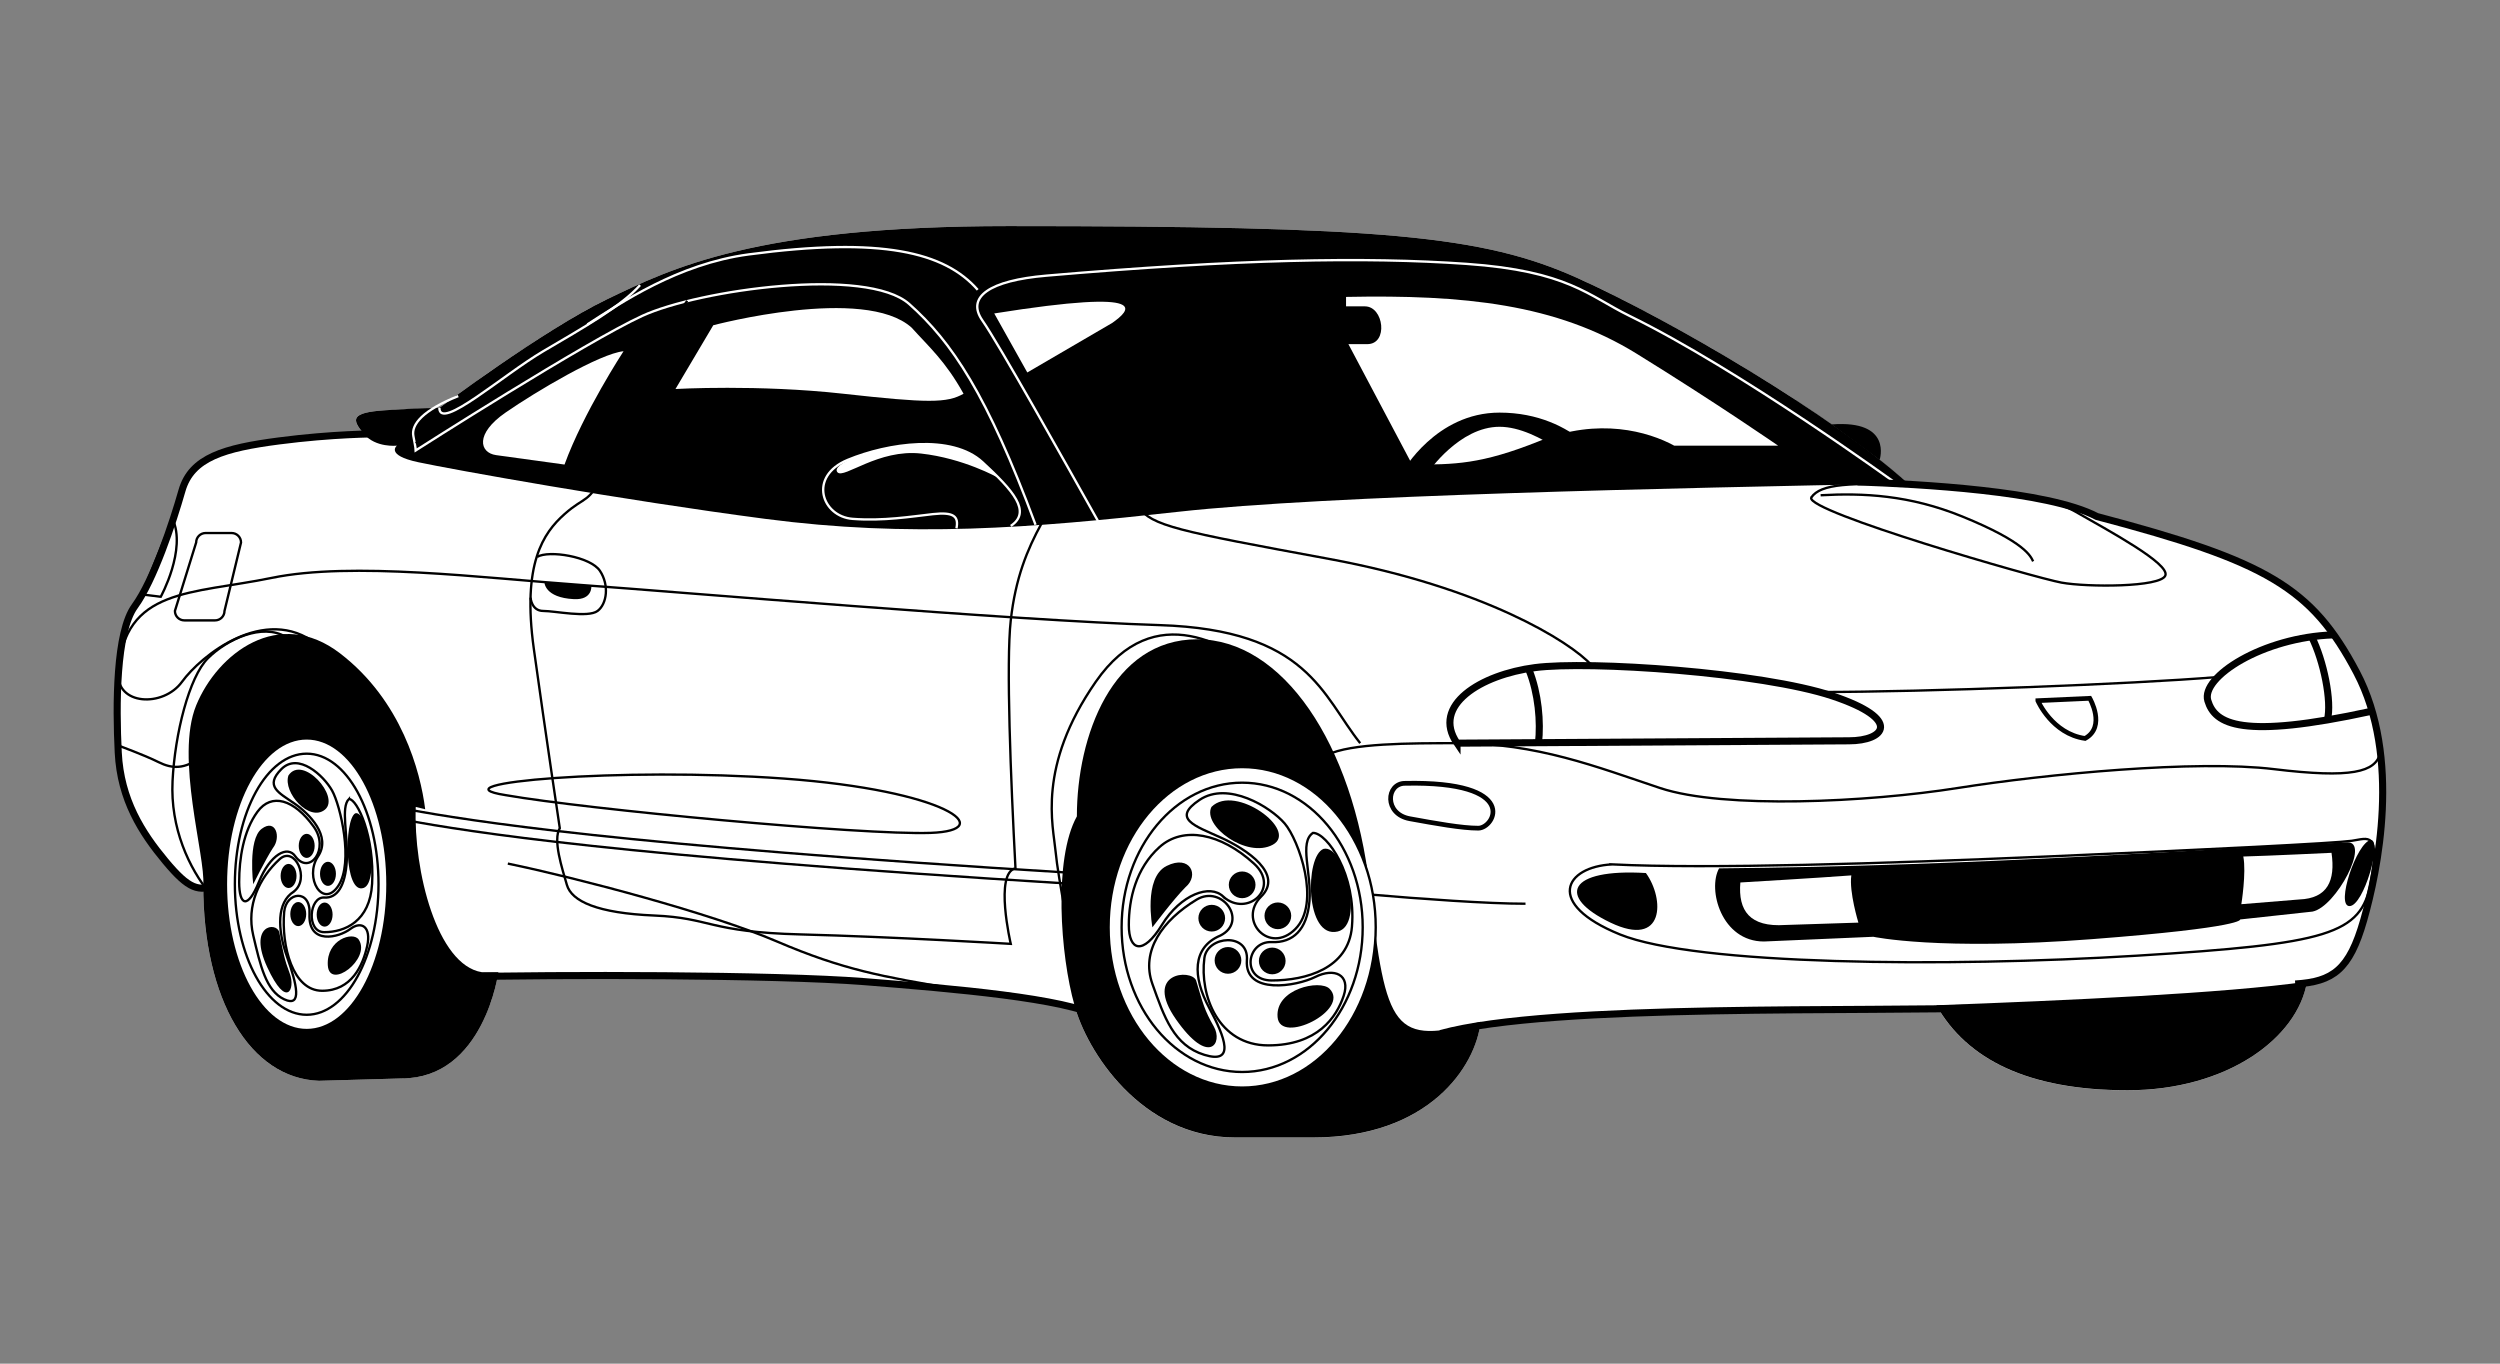 <?xml version="1.0" encoding="UTF-8" standalone="no"?>
<!-- Created with Inkscape (http://www.inkscape.org/) -->
<svg id="svg2" xmlns:rdf="http://www.w3.org/1999/02/22-rdf-syntax-ns#" xmlns="http://www.w3.org/2000/svg" height="54" width="99" version="1.1" xmlns:cc="http://creativecommons.org/ns#" xmlns:dc="http://purl.org/dc/elements/1.1/">
 <rect width="100%" height="100%" fill="#808080" stroke="none"/>
 <g id="g3491">
  <g id="g3871">
   <g id="g4614">
    <g id="g5219">
     <g id="g5689">
      <g id="g6406">
       <g id="g7263">
        <g id="g8053">
         <g id="g8717">
          <g id="g9406">
           <g id="g9898">
            <g id="g10207">
             <g id="g10407">
              <g id="g10743">
               <g id="g11282">
                <g id="g15079">
                 <g id="g15585">
                  <g id="g16769">
                   <g id="g17492">
                    <g id="g17976">
                     <g id="g18386">
                      <g id="g19746">
                       <g id="g20846">
                        <g id="g21376">
                         <g id="g21705">
                          <g id="g22212">
                           <rect id="rect2990" opacity="0" height="54" width="99" y="0" x="0"/>
                           <g id="layer1" transform="translate(268.07,8.026)">
                            <g id="logo27" transform="matrix(0.187,0,0,0.187,-263.57,0.927)">
                             <path id="path90378" fill="#FFF" d="M356.24,36.85c-15.66-10.23-33.72-20.204-46.26-25.85-20-9-41.5-11-120.5-11-53.5,0-71.5,9-85,15.5-5.815,2.8-13.208,7.456-19.74,11.849l5.079,7.745c6.613-4.017,14.574-8.235,18.161-8.594,0,0-1.217,1.906-2.541,4.092l15.04,1.364,6.5-10.956s32-8.5,42,0.5c3.158,3.509,6.32,6.509,9.473,11.416l13.36-4.893-5.333-9.523c34.5-5.5,28.5-0.5,25,2l-18,10.5-1.667-2.977-13.36,4.893c0.502,0.797,1.011,1.655,1.527,2.584-3.5,2-7.5,2-25.5,0s-35.5-1-35.5-1l1.508-2.544-15.049-1.364c-2.831,4.715-7.351,12.737-9.959,19.908l-14.5-2c-3.5-0.5-4.5-4.5,2-9,1.725-1.194,4.418-2.925,6.839-4.406l-5.087-7.745c-8.441,5.694-15.76,11.151-15.76,11.151l-11.5,0.5c-7.5,0.5-7,2-4.5,5l-0.438,0.062c-3.559,0.116-10.023,0.455-17.563,1.438-11.5,1.5-18.5,3.5-20.5,10.5s-6,19-10,24.5-4,21-3.5,31,5,17,10,23c3.34,4.008,5.341,5.562,7.495,5.705l0.508,0.045c0.202,24.086,10.146,40.255,24.497,40.75l17.5-0.5c15.556,0,19.655-17.779,20.373-21.729l0.501,0.066c22.9-0.313,60.518-0.148,77.125,1.163,15.265,1.205,33.436,2.733,43.878,5.362l0.758,0.135c2.76,9.65,14.2,27.52,33.86,27.52h16.5c23.845,0,33.955-14.209,35.4-23.727l0.731-0.104c24.625-3.661,69.86-3.085,95.745-3.409l0.611,0.073c6.655,10.98,19.529,17.167,40.016,17.167,21,0,36-11,38-23l0.297,0.207c6.07-0.957,9.078-4.02,11.703-13.207,3-10.5,8-34.5-1.5-52.5s-19-23.5-55-33c-8.094-4.24-26.092-6.003-39.871-6.818l-0.14-0.162c-5.87-5.317-14.61-11.668-23.74-17.65l-6.286,7.929c1.325,0.9,2.52,1.721,2.52,1.721h-22c-5.5-3-16-6-28.5-1s-18,5-27,5l-13.49-25.5h4c4.5,0,3.5-8-0.5-8h-4v-2c25-0.5,44.5,1.5,61.5,12,12.542,7.747,22.907,14.677,27.48,17.779l6.286-7.929z"/>
                             <path id="path90380" d="m379.98,54.5c-50.5,1-123,2.5-154.5,6s-57,5.5-87.5,1.5-66.5-10.5-73.5-12-4.5-3.5-4.5-3.5-4.5,0.5-7-2.5-3-4.5,4.5-5,11.5-0.5,11.5-0.5,22-16.5,35.5-23,31.5-15.5,85-15.5c79,0,100.5,2,120.5,11s54,29,70,43.5z"/>
                             <path id="path90382" d="m18.977,139.5c0.5-6-6-27-1.5-38s17.5-21,30.5-11,17,25,18,33l-2-0.5c-0.5,13.5,4.5,33.5,14,35h3.5s-3,22.5-20.5,22.5l-17.5,0.5c-14.5-0.5-24.5-17-24.5-41.5z"/>
                             <path id="path90384" d="m203.48,165c-3-10.5-4.5-31,0.5-40,0-17,7.5-37.5,25.5-37.5s33,22,36.5,52.5,5,33.5,23.5,28.5c-1,9.5-11,24.5-35.5,24.5h-16.5c-20,0-31.5-18.5-34-28z"/>
                             <path id="path90386" d="m385.98,165c27-1,61-2.5,78.5-5-2,12-17,23-38,23s-34-6.5-40.5-18z"/>
                             <path id="path90388" d="m324.48,137c-16.5-1-19,5-7.5,10.5s11.5-5,7.5-10.5z"/>
                             <path id="path90390" d="m339.98,136c-2.5,4.5,0.5,15.5,9.5,15.5l23.167-1s13.833,3,46.333,0.5,31.333-4.167,31.333-4.167l15.333-1.667c5-1,12.328-14.9,7.333-14.667-31.99,1.51-78.49,5.01-132.99,5.51z"/>
                             <path id="path90392" d="m477.98,130c-3,0.5-7.5,14-4.5,14s7-14,4.5-14z"/>
                             <path id="path90394" d="m363.81,42,10.167,7.5c-0.001,0,2.833-8.5-10.167-7.5z"/>
                             <path id="path90396" fill="#FFF" d="m260.98,15c25-0.5,44.5,1.5,61.5,12s30,19.5,30,19.5h-22c-5.5-3-16-6-28.5-1s-18,5-27,5l-13.5-25.5h4c4.5,0,3.5-8-0.5-8h-4v-2z"/>
                             <path id="path90398" fill="#FFF" d="m186.48,18.5,7,12.5,18-10.5c3.5-2.5,9.5-7.5-25-2z"/>
                             <path id="path90400" fill="#FFF" d="m168.98,21.5c3.74,4.155,7.147,7.064,11,14-3.5,2-7.5,2-25.5,0s-35.5-1-35.5-1l8-13.5s32-8.5,42,0.5z"/>
                             <path id="path90402" fill="#FFF" d="m107.98,26.5s-8.5,13-12.5,24l-14.5-2c-3.5-0.5-4.5-4.5,2-9s20-12.5,25-13z"/>
                             <path id="path90404" d="m178.48,64c0.5-2.5-0.5-3.5-5-3s-10.5,1.5-17,1-9.5-9-1-12.5,22-5.5,28.5,0.5,10.5,10.5,6,13.5" stroke="#FFF" stroke-width="0.5" fill="none"/>
                             <path id="path90406" d="m208.48,62.5c-7-12.5-21-37.5-24.5-42.5s1.503-8.463,13.5-9.5c40.5-3.5,67.5-4,89-2.5s25.861,6.772,34.5,11c23.5,11.5,56.5,35.5,56.5,35.5" stroke="#FFF" stroke-width="0.5" fill="none"/>
                             <path id="path90408" d="m284.48,109.5,83-0.5c7.5,0,11.5-4.5-3.5-9.5s-51.5-7.5-63-6-22,8-16.5,16z" stroke="#000" stroke-width="1.5" fill="#FFF"/>
                             <path id="path90410" fill="#FFF" d="m273.48,118c-4,0-4.5,6.5,1,7.5s11,2,14.5,2,9-10-15.5-9.5z" stroke="#000"/>
                             <path id="path90412" fill="#FFF" d="m344.48,139s17-1,23.5-1.5c-0.5,3.5,1.5,10,1.5,10l-15.5,0.5c-7.5,0.5-10-3-9.5-9z"/>
                             <path id="path90414" fill="#FFF" d="m469.67,132.72s-13.507,0.65-18.681,0.781c0.664,3.435-0.417,10.098-0.417,10.098l12.284-1.002c5.964-0.229,7.67-3.954,6.814-9.877z"/>
                             <path id="path90416" d="m470.1,86.563c-15,0.5-28.125,8.938-26.625,13.938s7.125,8.25,34.625,2.25" stroke="#000" stroke-width="1.5" fill="#FFF"/>
                             <path id="path90418" d="m360.98,98.667c23,0,66.5-1.667,84.5-3.167" stroke="#000" stroke-width="0.5" fill="none"/>
                             <path id="path90420" fill="none" d="m407.48,100.5,11-0.5s3.5,6-1,8.5c-7-1-10-8-10-8z" stroke="#000"/>
                             <path id="path90422" d="m216.98,59.5c3,4,8,5,40.5,11s51,17.5,55.5,22.5" stroke="#000" stroke-width="0.5" fill="none"/>
                             <path id="path90424" d="m359.48,57.5c-1,3,47.5,17,53,18s21,1,22-1.5-12-9.5-19-13.5-22.133-5.221-34.167-5.667c-13.5-0.5-19.83-0.333-21.83,2.667z" stroke="#000" stroke-width="0.5" fill="none"/>
                             <path id="path90426" d="m361.48,57c9-0.5,18.8-0.063,30,4.5,13.5,5.5,14.5,8.5,15,9.5" stroke="#000" stroke-width="0.5" fill="none"/>
                             <path id="path90428" d="m256.98,112c5-2.5,17.5-2.5,27.5-2.5,17,0,29.5,5,43,9.5s44,3,63,0,50.5-6,67-4,21.5,0.625,22.5-3.375" stroke="#000" stroke-width="0.5" fill="none"/>
                             <path id="path90430" d="m265.48,141.5c11.5,1,25.5,2,33.5,2" stroke="#000" stroke-width="0.5" fill="none"/>
                             <path id="path90432" d="m317.31,135.17c-10,0.5-14.333,8.333,1.667,14.833s69,7,109.5,4.5,47.5-4.5,49.5-15.5-0.5-9.333-4-8.833-29.667,1.833-64.667,3.333-71.5,2.667-92,1.667z" stroke="#000" stroke-width="0.5" fill="none"/>
                             <path id="path90434" d="m72.977,36c-7.5,3-10,6-9.5,8.5s0.5,3,0.5,3,36-23,48-28.5,47.5-10.5,56.5-2.5,16.5,19.125,26.75,46.75" stroke="#FFF" stroke-width="0.5" fill="none"/>
                             <path id="path90436" d="m63.977,46s20.5-12.5,30-18,18.5-12.5,33.5-17,38-4.5,48,8,17.5,30.5,21,44c-3,5.5-5.5,11.5-6.5,20.5s0,33.5,1,52.5c-4.5,1-1,16-1,16s-25-1.5-44.5-2-19-3.5-31-4-17.5-3-18.5-6.5-3-9.5-1.5-12c0,0-3-20-5.5-38s2-24.5,6.5-28.5,5-2,8.5-9,11-27.667,17.5-36.167" stroke="#000" stroke-width="0.5" fill="none"/>
                             <path id="path90438" d="m263.98,109.5c-8-10-11-24-42.5-25s-101.5-7-122.5-8.5-48.5-5-65.5-1.5-31.216,2.018-32.5,20c-0.5,7,9.5,7.5,13.5,2s17.5-16.5,28.5-8" stroke="#000" stroke-width="0.5" fill="none"/>
                             <path id="path90440" d="m21.477,83.5c1.104,0,2-0.896,2-2l3.5-14.5c0-1.104-0.896-2-2-2h-5.5c-1.104,0-2,0.896-2,2l-4.5,14.5c0,1.104,0.896,2,2,2h6.5z" stroke="#000" stroke-width="0.5" fill="none"/>
                             <path id="path90442" d="m20.477,141.5c-4.5-5.5-8.5-14-8-24s3.5-22,7.5-26,11.5-7.5,16.5-4.5" stroke="#000" stroke-width="0.5" fill="none"/>
                             <path id="path90444" d="m18.477,112.5c-3.5,2.5-6,2.5-9,1s-8.5-3.5-8.5-3.5" stroke="#000" stroke-width="0.5" fill="none"/>
                             <path id="path90446" d="m61.977,123.5c14,2.5,44,7.5,141.5,13.5" stroke="#000" stroke-width="0.5" fill="none"/>
                             <path id="path90448" d="m61.79,125.81c14,2.5,44,7.5,141.5,13.5" stroke="#000" stroke-width="0.5" fill="none"/>
                             <path id="path90450" d="m83.477,135c14.5,3,43,10.5,57,16.5s22.5,7.5,37.5,10" stroke="#000" stroke-width="0.5" fill="none"/>
                             <path id="path90452" d="m72.977,159c20.5-0.5,67-0.5,86,1s42.5,3.5,50,7.5" stroke="#000" stroke-width="1.5" fill="none"/>
                             <path id="path90454" d="m244.48,95.5c-8-6.5-24-17-36.5,1s-9,30.5-8.5,36,3.5,20.5,3.5,20.5" stroke="#000" stroke-width="0.5" fill="none"/>
                             <path id="path90456" d="m21.977,139.5c-4,1.5-6,1-11-5s-9.5-13-10-23-0.5-25.5,3.5-31,8-17.5,10-24.5,9-9,20.5-10.5,20.5-1.5,20.5-1.5" stroke="#000" stroke-width="1.5" fill="none"/>
                             <path id="path90458" d="m461.98,160.5c8-0.5,11.5-3,14.5-13.5s8-34.5-1.5-52.5-19-23.5-55-33c-10.5-5.5-37.667-6.833-50.667-7.333" stroke="#000" stroke-width="1.5" fill="none"/>
                             <path id="path90460" d="m396.98,165.5c-24,1-92.5-1-116,5.5" stroke="#000" stroke-width="1.5" fill="none"/>
                             <ellipse id="ellipse90462" d="m 267.264,148.5 c 0,18.745 -12.663,33.941 -28.284,33.941 -15.621,0 -28.284,-15.196 -28.284,-33.941 0,-18.745 12.663,-33.941 28.284,-33.941 15.621,0 28.284,15.196 28.284,33.941 z" rx="28.284" ry="33.941" stroke="#000" cy="148.5" cx="238.98" stroke-width="0.5" fill="#FFF"/>
                             <path id="path90464" d="m182.98,13.5c-7-8-20.307-11.259-48.5-7.5-15,2-27.167,10.333-34.167,14.833" stroke="#FFF" stroke-width="0.5" fill="none"/>
                             <path id="path90466" d="m111.48,12.5c-4,4.5-12,9-20.5,14s-22,17-22,12" stroke="#FFF" stroke-width="0.5" fill="none"/>
                             <path id="path90468" d="m272.98,52h5.5s6.5-9.5,15-9.5,18.5,9.5,18.5,9.5h5s-7-12.5-23.5-12.5c-13.5,0-20.5,12.5-20.5,12.5z"/>
                             <path id="path90470" d="m299.73,94c2,5,2.5,11,2,15.5" stroke="#000" stroke-width="1.5" fill="none"/>
                             <path id="path90472" d="m465.48,87c2.5,5,4.313,13.625,3.313,17.625" stroke="#000" stroke-width="1.5" fill="none"/>
                             <path id="path90474" d="m82.977,120.5c17,3,75.5,8.5,90,8s3.5-9-31-11.5-75,1-59,3.5z" stroke="#000" stroke-width="0.5" fill="none"/>
                             <path id="path90476" fill="#FFF" d="m153.31,52.167c1.374,1.375,8.667-5,17.667-4s16.25,5.083,16.25,5.083-4.875-7.625-16.25-7.083c-10.656,0.507-19.334,4.333-17.667,6z"/>
                             <path id="path90478" d="m89.665,70.063c2.5-1.5,11.313-0.063,13.313,2.938s1.5,7-0.5,8.5-9,0-11.5,0-2.688-2.813-2.688-2.813" stroke="#000" stroke-width="0.5" fill="none"/>
                             <path id="path90480" d="m91.227,75.438,9.938,0.75s0.308,3.012-3.688,2.813c-6.25-0.313-6.25-3.563-6.25-3.563z"/>
                             <path id="path90482" d="m5.977,78,4,0.5s5.5-10,2.5-16.5l-6.5,16z" stroke="#000" stroke-width="0.5" fill="none"/>
                             <path id="path90484" d="m256.23,131.88c4.5-1,8.75,16.125,3,17.5-6.962,1.665-7-16-3-17.5z"/>
                             <ellipse id="ellipse90486" d="m 57.735,139.37 c 0,16.918 -7.545,30.632 -16.853,30.632 -9.308,0 -16.853,-13.714 -16.853,-30.632 0,-16.918 7.545,-30.632 16.853,-30.632 9.308,0 16.853,13.714 16.853,30.632 z" rx="16.853" ry="30.632" cy="139.37" cx="40.882" fill="#FFF"/>
                             <ellipse id="ellipse90488" d="m 56.091,139.37 c 0,15.268 -6.809,27.645 -15.209,27.645 -8.4,0 -15.209,-12.377 -15.209,-27.645 0,-15.268 6.809,-27.645 15.209,-27.645 8.4,0 15.209,12.377 15.209,27.645 z" rx="15.209" ry="27.645" stroke="#000" cy="139.37" cx="40.882" stroke-width="0.5" fill="none"/>
                             <path id="path90490" d="m49.82,121.32c-1.788,1.805-0.149,7.671-0.447,13.086s-2.088,7.973-4.767,7.784c-3.203-0.226-3.873,7.333,0,7.333,4.32,0,9.683-2.256,10.129-10.266,0.555-9.932-3.128-17.937-4.915-17.937z" stroke="#000" stroke-width="0.5" fill="none"/>
                             <path id="path90492" d="m41.478,145.69c0.298-5.415-4.99-4.738-5.363-0.452-0.623,7.172,1.788,16.696,8.044,16.696s8.64-5.415,9.534-9.476-1.192-5.415-3.575-3.61c-2.384,1.805-8.938,3.498-8.64-3.158z" stroke="#000" stroke-width="0.5" fill="none"/>
                             <path id="path90494" d="m38.126,140.95c3.575-2.708,0.223-9.814-2.979-6.881-4.333,3.969-7.075,9.814-5.586,16.132,1.49,6.317,2.682,11.732,6.554,13.538,3.873,1.805,2.682-3.159,0.596-9.025s-2.16-11.508,1.415-13.764z" stroke="#000" stroke-width="0.5" fill="none"/>
                             <path id="path90496" d="m38.499,133.5c2.979,4.062,7.299-1.579,3.873-6.317-4.203-5.813-8.938-7.22-11.917-3.159-2.979,4.062-3.873,9.928-3.873,14.891,0,4.964,1.788,5.866,4.171,0s6.107-7.896,7.746-5.415z" stroke="#000" stroke-width="0.5" fill="none"/>
                             <path id="path90498" d="m43.266,133.5c-2.979,4.513,1.042,11.168,4.32,6.205,3.277-4.964,0.447-17.035-1.341-20.193-1.788-3.159-7.15-8.123-10.725-4.513s-0.596,4.964,2.681,7.22,7.969,6.994,5.065,11.281z" stroke="#000" stroke-width="0.5" fill="none"/>
                             <ellipse id="ellipse90500" d="m 42.567,131.25 c 0,1.409 -0.754,2.552 -1.685,2.552 -0.931,0 -1.685,-1.143 -1.685,-2.552 0,-1.409 0.754,-2.552 1.685,-2.552 0.931,0 1.685,1.143 1.685,2.552 z" rx="1.685" ry="2.552" cy="131.25" cx="40.882"/>
                             <ellipse id="ellipse90502" d="m 47.073,137.17 c 0,1.41 -0.754,2.553 -1.685,2.553 -0.931,0 -1.685,-1.143 -1.685,-2.553 0,-1.41 0.754,-2.553 1.685,-2.553 0.931,0 1.685,1.143 1.685,2.553 z" rx="1.685" ry="2.553" cy="137.17" cx="45.388"/>
                             <ellipse id="ellipse90504" d="m 46.366,145.8 c 0,1.409 -0.754,2.552 -1.685,2.552 -0.931,0 -1.685,-1.143 -1.685,-2.552 0,-1.409 0.754,-2.552 1.685,-2.552 0.931,0 1.685,1.143 1.685,2.552 z" rx="1.685" ry="2.552" cy="145.8" cx="44.681"/>
                             <ellipse id="ellipse90506" d="m 40.78,145.69 c 0,1.409 -0.754,2.552 -1.685,2.552 -0.931,0 -1.685,-1.143 -1.685,-2.552 0,-1.409 0.754,-2.552 1.685,-2.552 0.931,0 1.685,1.143 1.685,2.552 z" rx="1.685" ry="2.552" cy="145.69" cx="39.095"/>
                             <ellipse id="ellipse90508" d="m 38.731,137.62 c 0,1.41 -0.754,2.553 -1.685,2.553 -0.931,0 -1.685,-1.143 -1.685,-2.553 0,-1.41 0.754,-2.553 1.685,-2.553 0.931,0 1.685,1.143 1.685,2.553 z" rx="1.685" ry="2.553" cy="137.62" cx="37.046"/>
                             <path id="path90510" d="m33.732,131.7c1.788-2.256,0.596-6.317-2.383-4.062-2.979,2.256-1.788,11.732-1.788,11.732s2.682-5.413,4.171-7.67z"/>
                             <path id="path90512" d="m37.009,116.35c-1.192,3.61,4.469,9.928,7.746,7.22,3.277-2.707-4.767-11.732-7.746-7.22z"/>
                             <path id="path90514" d="m51.16,124.36c2.682-0.902,5.214,14.553,1.788,15.794-4.149,1.503-4.171-14.44-1.788-15.794z"/>
                             <path id="path90516" d="m51.905,151.1c2.681,4.062-6.256,10.83-6.554,5.415s5.362-7.22,6.554-5.415z"/>
                             <path id="path90518" d="m35.073,149.52c0.894,4.512,1.042,5.641,2.234,8.799,1.191,3.159-0.596,7.671-4.767-1.354s1.937-9.701,2.533-7.445z"/>
                             <ellipse id="ellipse90520" d="m 264.506,148.5 c 0,16.918 -11.428,30.632 -25.526,30.632 -14.098,0 -25.526,-13.714 -25.526,-30.632 0,-16.918 11.428,-30.632 25.526,-30.632 14.098,0 25.526,13.714 25.526,30.632 z" rx="25.526" ry="30.632" stroke="#000" cy="148.5" cx="238.98" stroke-width="0.5" fill="none"/>
                             <path id="path90522" d="m253.98,128.5c-3,2-0.25,8.5-0.75,14.5s-3.505,8.834-8,8.625c-5.375-0.25-6.5,8.125,0,8.125,7.25,0,16.25-2.5,17-11.375,0.93-11.006-5.25-19.875-8.25-19.875z" stroke="#000" stroke-width="0.5" fill="none"/>
                             <path id="path90524" d="m239.98,155.5c0.5-6-8.375-5.25-9-0.5-1.045,7.947,3,18.5,13.5,18.5s14.5-6,16-10.5-2-6-6-4-15,3.875-14.5-3.5z" stroke="#000" stroke-width="0.5" fill="none"/>
                             <path id="path90526" d="m234.35,150.25c6-3,0.375-10.875-5-7.625-7.274,4.398-11.875,10.875-9.375,17.875s4.5,13,11,15,4.5-3.5,1-10-3.625-12.75,2.375-15.25z" stroke="#000" stroke-width="0.5" fill="none"/>
                             <path id="path90528" d="m234.98,142c5,4.5,12.25-1.75,6.5-7-7.054-6.441-15-8-20-3.5s-6.5,11-6.5,16.5,3,6.5,7,0,10.25-8.75,13-6z" stroke="#000" stroke-width="0.5" fill="none"/>
                             <path id="path90530" d="m242.98,142c-5,5,1.75,12.375,7.25,6.875s0.75-18.875-2.25-22.375-12-9-18-5-1,5.5,4.5,8,13.375,7.75,8.5,12.5z" stroke="#000" stroke-width="0.5" fill="none"/>
                             <circle id="circle90532" d="m 241.809,139.5 c 0,1.562 -1.267,2.829 -2.829,2.829 -1.562,0 -2.829,-1.267 -2.829,-2.829 0,-1.562 1.267,-2.829 2.829,-2.829 1.562,0 2.829,1.267 2.829,2.829 z" cy="139.5" cx="238.98" r="2.829"/>
                             <circle id="circle90534" d="m 249.369,146.06 c 0,1.562 -1.267,2.829 -2.829,2.829 -1.562,0 -2.829,-1.267 -2.829,-2.829 0,-1.562 1.267,-2.829 2.829,-2.829 1.562,0 2.829,1.267 2.829,2.829 z" cy="146.06" cx="246.54" r="2.829"/>
                             <circle id="circle90536" d="m 248.179,155.62 c 0,1.562 -1.267,2.829 -2.829,2.829 -1.562,0 -2.829,-1.267 -2.829,-2.829 0,-1.562 1.267,-2.829 2.829,-2.829 1.562,0 2.829,1.267 2.829,2.829 z" cy="155.62" cx="245.35" r="2.829"/>
                             <circle id="circle90538" d="m 238.809,155.5 c 0,1.562 -1.267,2.829 -2.829,2.829 -1.562,0 -2.829,-1.267 -2.829,-2.829 0,-1.562 1.267,-2.829 2.829,-2.829 1.562,0 2.829,1.267 2.829,2.829 z" cy="155.5" cx="235.98" r="2.829"/>
                             <circle id="circle90540" d="m 235.369,146.56 c 0,1.562 -1.267,2.829 -2.829,2.829 -1.562,0 -2.829,-1.267 -2.829,-2.829 0,-1.562 1.267,-2.829 2.829,-2.829 1.562,0 2.829,1.267 2.829,2.829 z" cy="146.56" cx="232.54" r="2.829"/>
                             <path id="path90542" d="m226.98,140c3-2.5,1-7-4-4.5s-3,13-3,13,4.5-6,7-8.5z"/>
                             <path id="path90544" d="m232.48,123c-2,4,7.5,11,13,8s-8-13-13-8z"/>
                             <path id="path90546" d="m257.48,161.5c4.5,4.5-10.5,12-11,6s9-8,11-6z"/>
                             <path id="path90548" d="m229.23,159.75c1.5,5,1.75,6.25,3.75,9.75s-1,8.5-8-1.5,3.25-10.75,4.25-8.25z"/>
                            </g>
                           </g>
                          </g>
                         </g>
                        </g>
                       </g>
                      </g>
                     </g>
                    </g>
                   </g>
                  </g>
                 </g>
                </g>
               </g>
              </g>
             </g>
            </g>
           </g>
          </g>
         </g>
        </g>
       </g>
      </g>
     </g>
    </g>
   </g>
  </g>
 </g>
</svg>
